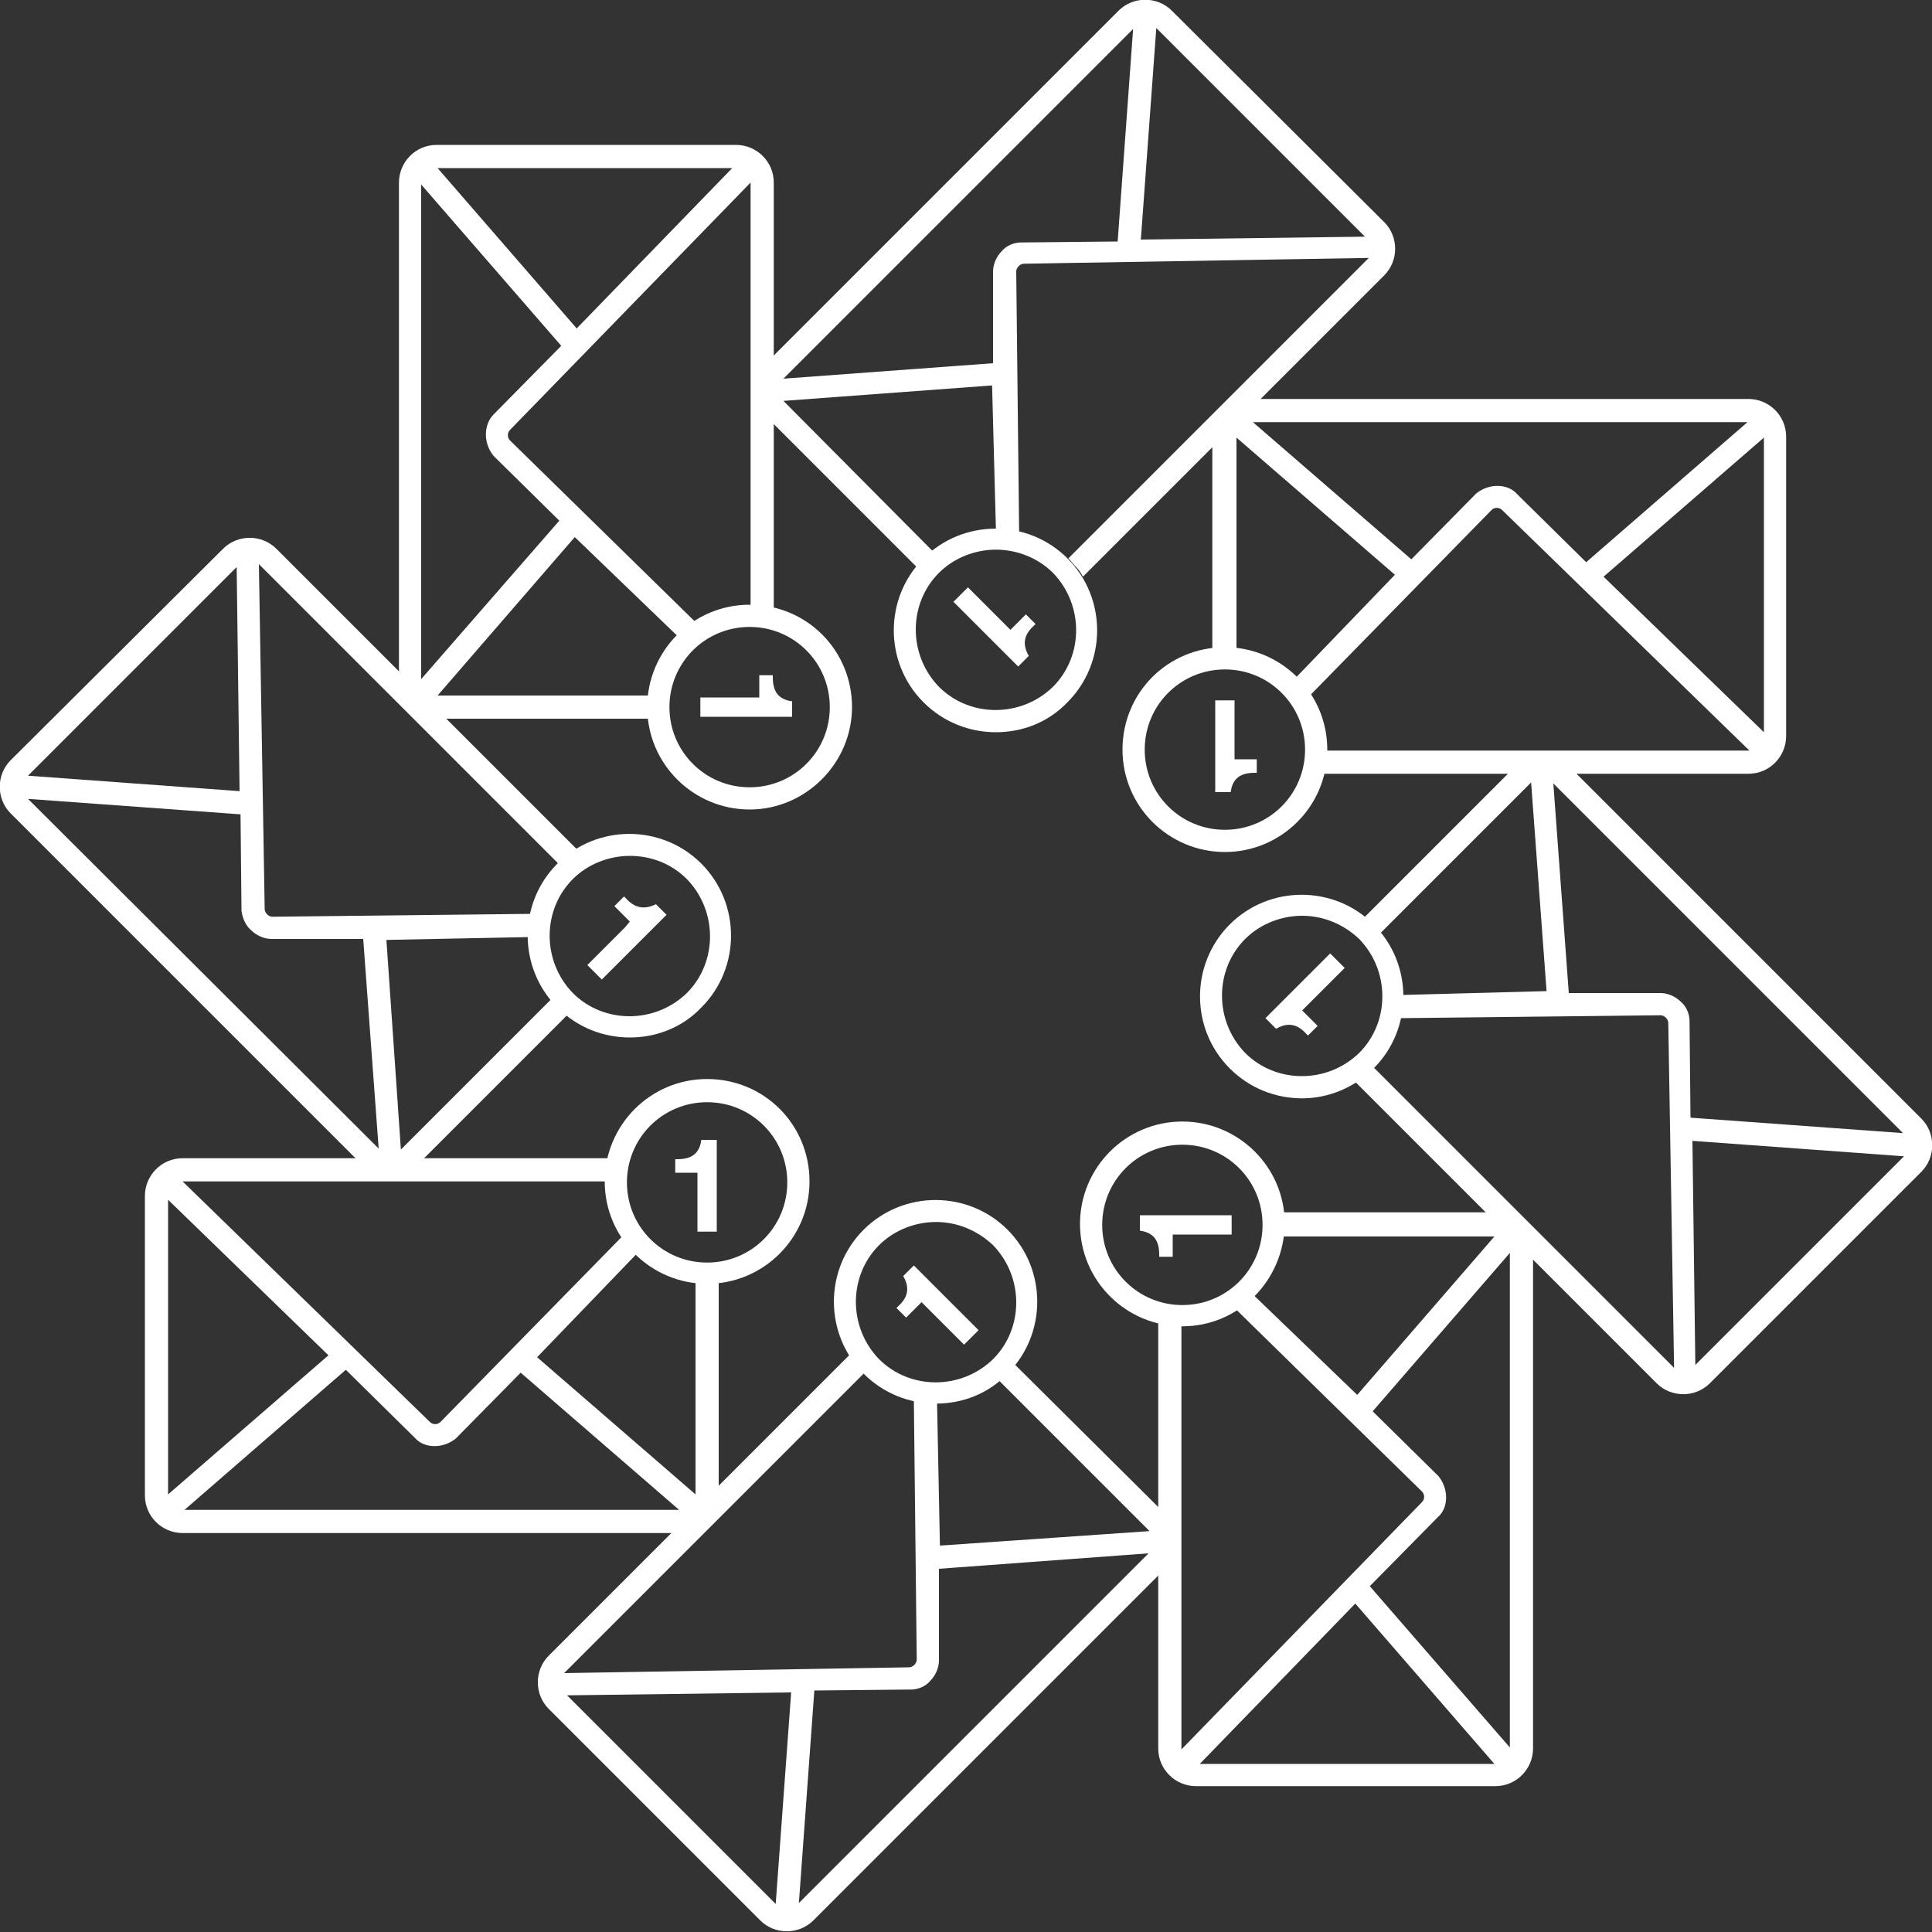 <?xml version="1.0" encoding="utf-8"?>
<!-- Generator: Adobe Illustrator 19.1.0, SVG Export Plug-In . SVG Version: 6.00 Build 0)  -->
<svg version="1.1" id="Layer_1" xmlns="http://www.w3.org/2000/svg" xmlns:xlink="http://www.w3.org/1999/xlink" x="0px" y="0px"
	 viewBox="0 0 200 200" style="enable-background:new 0 0 200 200;" xml:space="preserve">
<rect x="0" y="0" width="200" height="200" fill="#333333" stroke="none"/>
<style type="text/css">
	.st0{fill:#FFFFFF;}
</style>
<g>
	<g>
		<g>
			<path class="st0" d="M73.1,132.8c-0.4,0-0.7,0-1.1-0.1v22l-16.4-14.2L66,129.7c-0.6-0.6-1.1-1.2-1.5-1.8l-18.9,19.3
				c-0.3,0.3-0.8,0.3-1.1,0l-25.6-24.9c0,0,0.1,0,0.1,0h43.8c0-0.4,0-0.8,0.1-1.2c0-0.4,0.1-0.8,0.2-1.2H18.9
				c-2.2,0-3.9,1.8-3.9,3.9v31c0,2.2,1.8,3.9,3.9,3.9h51.6c2.2,0,3.9-1.8,3.9-3.9v-22.1C74,132.8,73.6,132.8,73.1,132.8
				C73.2,132.8,73.2,132.8,73.1,132.8z M45,149.7c0.8,0,1.6-0.3,2.2-0.8l6.7-6.8l16.4,14.2H19.1l16.7-14.5l7.1,7
				C43.5,149.5,44.3,149.7,45,149.7z M34,140.3l-16.6,14.4v-30.5L34,140.3z"/>
			<path class="st0" d="M70.1,120h-0.2v0.5v0.9h2.3v0.7v0.5v2v2.9H73h1.2h0v-9.5h-1.6C72.4,119.5,71.5,120,70.1,120z"/>
		</g>
		<path class="st0" d="M73.2,132.9c-5.8,0-10.6-4.7-10.6-10.6c0-5.8,4.7-10.6,10.6-10.6s10.6,4.7,10.6,10.6
			C83.8,128.2,79,132.9,73.2,132.9z M73.2,114.1c-4.6,0-8.3,3.7-8.3,8.3c0,4.6,3.7,8.3,8.3,8.3s8.3-3.7,8.3-8.3
			C81.5,117.8,77.8,114.1,73.2,114.1z"/>
	</g>
	<g>
		<g>
			<path class="st0" d="M104.2,142.2c-0.3,0.3-0.5,0.5-0.8,0.7l15.6,15.6L97.3,160L97,145c-0.8,0-1.6-0.1-2.4-0.2l0.3,27
				c0,0.4-0.4,0.8-0.8,0.8l-35.7,0.6c0,0,0,0,0.1-0.1l31-31c-0.3-0.3-0.5-0.6-0.8-0.9c-0.3-0.3-0.5-0.6-0.7-1l-31.2,31.2
				c-1.5,1.5-1.5,4,0,5.5l21.9,21.9c1.5,1.5,4,1.5,5.5,0l36.5-36.5c1.5-1.5,1.5-4,0-5.5L105,141.2
				C104.8,141.5,104.5,141.8,104.2,142.2C104.2,142.1,104.2,142.2,104.2,142.2z M96.3,174c0.5-0.5,0.9-1.3,0.9-2.1l0-9.5l21.7-1.6
				l-36.2,36.2l1.6-22l10-0.1C95,174.9,95.8,174.6,96.3,174z M81.9,175.2l-1.6,21.9l-21.6-21.6L81.9,175.2z"/>
			<path class="st0" d="M93,135.2l-0.2,0.2l0.4,0.4l0.6,0.6l1.6-1.6l0.5,0.5l0.4,0.4l1.4,1.4l2.1,2.1l0.6-0.6l0.9-0.9l0,0l-6.7-6.7
				l-1.1,1.1C94.2,133.3,94,134.3,93,135.2z"/>
		</g>
		<path class="st0" d="M96.9,145.3c-2.7,0-5.4-1-7.5-3.1c-4.1-4.1-4.1-10.8,0-14.9c4.1-4.1,10.8-4.1,14.9,0c4.1,4.1,4.1,10.8,0,14.9
			C102.3,144.3,99.6,145.3,96.9,145.3z M96.9,126.5c-2.1,0-4.3,0.8-5.9,2.4c-3.2,3.2-3.2,8.5,0,11.8c3.2,3.2,8.5,3.2,11.8,0
			c3.2-3.2,3.2-8.5,0-11.8C101.1,127.3,99,126.5,96.9,126.5z"/>
	</g>
	<g>
		<g>
			<path class="st0" d="M132.8,126.9c0,0.4,0,0.7-0.1,1.1h22l-14.2,16.4L129.7,134c-0.6,0.6-1.2,1.1-1.8,1.5l19.3,18.9
				c0.3,0.3,0.3,0.8,0,1.1l-24.9,25.6c0,0,0-0.1,0-0.1v-43.8c-0.4,0-0.8,0-1.2-0.1c-0.4,0-0.8-0.1-1.2-0.2v44.1
				c0,2.2,1.8,3.9,3.9,3.9h31c2.2,0,3.9-1.8,3.9-3.9v-51.6c0-2.2-1.8-3.9-3.9-3.9h-22.1C132.8,126,132.8,126.4,132.8,126.9
				C132.8,126.8,132.8,126.8,132.8,126.9z M149.7,155c0-0.8-0.3-1.6-0.8-2.2l-6.8-6.7l14.2-16.4v51.2l-14.5-16.7l7-7.1
				C149.5,156.5,149.7,155.7,149.7,155z M140.3,166l14.4,16.6h-30.5L140.3,166z"/>
			<path class="st0" d="M120,129.9v0.2h0.5h0.9v-2.3h0.7h0.5h2h2.9V127v-1.2v0h-9.5v1.6C119.5,127.6,120,128.5,120,129.9z"/>
		</g>
		<path class="st0" d="M122.4,137.3c-5.8,0-10.6-4.7-10.6-10.6c0-5.8,4.7-10.6,10.6-10.6c5.8,0,10.6,4.7,10.6,10.6
			C132.9,132.6,128.2,137.3,122.4,137.3z M122.4,118.5c-4.6,0-8.3,3.7-8.3,8.3s3.7,8.3,8.3,8.3s8.3-3.7,8.3-8.3
			S127,118.5,122.4,118.5z"/>
	</g>
	<g>
		<g>
			<path class="st0" d="M142.2,95.8c0.3,0.3,0.5,0.5,0.7,0.8l15.6-15.6l1.6,21.6l-15,0.4c0,0.8-0.1,1.6-0.2,2.4l27-0.3
				c0.4,0,0.8,0.4,0.8,0.8l0.6,35.7c0,0,0,0-0.1-0.1l-31-31c-0.3,0.3-0.6,0.5-0.9,0.8c-0.3,0.3-0.6,0.5-1,0.7l31.2,31.2
				c1.5,1.5,4,1.5,5.5,0l21.9-21.9c1.5-1.5,1.5-4,0-5.5l-36.5-36.5c-1.5-1.5-4-1.5-5.5,0L141.2,95C141.5,95.2,141.8,95.5,142.2,95.8
				C142.1,95.8,142.2,95.8,142.2,95.8z M174,103.7c-0.5-0.5-1.3-0.9-2.1-0.9l-9.5,0l-1.6-21.7l36.2,36.2l-22-1.6l-0.1-10
				C174.9,105,174.6,104.2,174,103.7z M175.2,118.1l21.9,1.6l-21.6,21.6L175.2,118.1z"/>
			<path class="st0" d="M135.2,107l0.2,0.2l0.4-0.4l0.6-0.6l-1.6-1.6l0.5-0.5l0.4-0.4l1.4-1.4l2.1-2.1l-0.6-0.6l-0.9-0.9l0,0
				l-6.7,6.7l1.1,1.1C133.3,105.8,134.3,106,135.2,107z"/>
		</g>
		<path class="st0" d="M134.8,113.7c-2.7,0-5.4-1-7.5-3.1c-4.1-4.1-4.1-10.8,0-14.9c4.1-4.1,10.8-4.1,14.9,0
			c4.1,4.1,4.1,10.8,0,14.9C140.2,112.6,137.5,113.7,134.8,113.7z M134.8,94.8c-2.1,0-4.3,0.8-5.9,2.4c-3.2,3.2-3.2,8.5,0,11.8
			c3.2,3.2,8.5,3.2,11.8,0c3.2-3.2,3.2-8.5,0-11.8C139,95.6,136.9,94.8,134.8,94.8z"/>
	</g>
	<g>
		<g>
			<path class="st0" d="M126.9,67.2c0.4,0,0.7,0,1.1,0.1v-22l16.4,14.2L134,70.3c0.6,0.6,1.1,1.2,1.5,1.8l18.9-19.3
				c0.3-0.3,0.8-0.3,1.1,0l25.6,24.9c0,0-0.1,0-0.1,0h-43.8c0,0.4,0,0.8-0.1,1.2c0,0.4-0.1,0.8-0.2,1.2h44.1c2.2,0,3.9-1.8,3.9-3.9
				v-31c0-2.2-1.8-3.9-3.9-3.9h-51.6c-2.2,0-3.9,1.8-3.9,3.9v22.1C126,67.2,126.4,67.2,126.9,67.2C126.8,67.2,126.8,67.2,126.9,67.2
				z M155,50.3c-0.8,0-1.6,0.3-2.2,0.8l-6.7,6.8l-16.4-14.2h51.2l-16.7,14.5l-7.1-7C156.5,50.5,155.7,50.3,155,50.3z M166,59.7
				l16.6-14.4v30.5L166,59.7z"/>
			<path class="st0" d="M129.9,80h0.2v-0.5v-0.9h-2.3v-0.7v-0.5v-2v-2.9H127h-1.2h0v9.5h1.6C127.6,80.5,128.5,80,129.9,80z"/>
		</g>
		<path class="st0" d="M126.8,88.2c-5.8,0-10.6-4.7-10.6-10.6s4.7-10.6,10.6-10.6c5.8,0,10.6,4.7,10.6,10.6S132.6,88.2,126.8,88.2z
			 M126.8,69.3c-4.6,0-8.3,3.7-8.3,8.3s3.7,8.3,8.3,8.3s8.3-3.7,8.3-8.3S131.4,69.3,126.8,69.3z"/>
	</g>
	<g>
		<g>
			<path class="st0" d="M95.8,57.8c0.3-0.3,0.5-0.5,0.8-0.7L81.1,41.5l21.6-1.6l0.4,15c0.8,0,1.6,0.1,2.4,0.2l-0.3-27
				c0-0.4,0.4-0.8,0.8-0.8l35.7-0.6c0,0,0,0-0.1,0.1l-31,31c0.3,0.3,0.5,0.6,0.8,0.9c0.3,0.3,0.5,0.6,0.7,1l31.2-31.2
				c1.5-1.5,1.5-4,0-5.5L121.3,1.1c-1.5-1.5-4-1.5-5.5,0L79.3,37.6c-1.5,1.5-1.5,4,0,5.5L95,58.8C95.2,58.5,95.5,58.2,95.8,57.8
				C95.8,57.9,95.8,57.8,95.8,57.8z M103.7,26c-0.5,0.5-0.9,1.3-0.9,2.1l0,9.5l-21.7,1.6l36.2-36.2l-1.6,22l-10,0.1
				C105,25.1,104.2,25.4,103.7,26z M118.1,24.8l1.6-21.9l21.6,21.6L118.1,24.8z"/>
			<path class="st0" d="M107,64.8l0.2-0.2l-0.4-0.4l-0.6-0.6l-1.6,1.6l-0.5-0.5l-0.4-0.4l-1.4-1.4l-2.1-2.1l-0.6,0.6l-0.9,0.9l0,0
				l6.7,6.7l1.1-1.1C105.8,66.7,106,65.7,107,64.8z"/>
		</g>
		<path class="st0" d="M103.1,75.8c-2.7,0-5.4-1-7.5-3.1c-4.1-4.1-4.1-10.8,0-14.9c4.1-4.1,10.8-4.1,14.9,0c4.1,4.1,4.1,10.8,0,14.9
			C108.5,74.8,105.8,75.8,103.1,75.8z M103.1,56.9c-2.1,0-4.3,0.8-5.9,2.4c-3.2,3.2-3.2,8.5,0,11.8c3.2,3.2,8.5,3.2,11.8,0
			c3.2-3.2,3.2-8.5,0-11.8C107.4,57.7,105.2,56.9,103.1,56.9z"/>
	</g>
	<g>
		<g>
			<path class="st0" d="M67.2,73.1c0-0.4,0-0.7,0.1-1.1h-22l14.2-16.4L70.3,66c0.6-0.6,1.2-1.1,1.8-1.5L52.8,45.6
				c-0.3-0.3-0.3-0.8,0-1.1l24.9-25.6c0,0,0,0.1,0,0.1v43.8c0.4,0,0.8,0,1.2,0.1c0.4,0,0.8,0.1,1.2,0.2V18.9c0-2.2-1.8-3.9-3.9-3.9
				h-31c-2.2,0-3.9,1.8-3.9,3.9v51.6c0,2.2,1.8,3.9,3.9,3.9h22.1C67.2,74,67.2,73.6,67.2,73.1C67.2,73.2,67.2,73.2,67.2,73.1z
				 M50.3,45c0,0.8,0.3,1.6,0.8,2.2l6.8,6.7L43.6,70.3V19.1l14.5,16.7l-7,7.1C50.5,43.5,50.3,44.3,50.3,45z M59.7,34L45.3,17.4h30.5
				L59.7,34z"/>
			<path class="st0" d="M80,70.1v-0.2h-0.5h-0.9v2.3h-0.7h-0.5h-2h-2.9V73v1.2v0h9.5v-1.6C80.5,72.4,80,71.5,80,70.1z"/>
		</g>
		<path class="st0" d="M77.6,83.8c-5.8,0-10.6-4.7-10.6-10.6c0-5.8,4.7-10.6,10.6-10.6s10.6,4.7,10.6,10.6
			C88.2,79,83.4,83.8,77.6,83.8z M77.6,64.9c-4.6,0-8.3,3.7-8.3,8.3s3.7,8.3,8.3,8.3s8.3-3.7,8.3-8.3S82.2,64.9,77.6,64.9z"/>
	</g>
	<g>
		<g>
			<path class="st0" d="M57.8,104.2c-0.3-0.3-0.5-0.5-0.7-0.8l-15.6,15.6L40,97.3L55,97c0-0.8,0.1-1.6,0.2-2.4l-27,0.3
				c-0.4,0-0.8-0.4-0.8-0.8l-0.6-35.7c0,0,0,0,0.1,0.1l31,31c0.3-0.3,0.6-0.5,0.9-0.8c0.3-0.3,0.6-0.5,1-0.7L28.6,56.8
				c-1.5-1.5-4-1.5-5.5,0L1.1,78.7c-1.5,1.5-1.5,4,0,5.5l36.5,36.5c1.5,1.5,4,1.5,5.5,0L58.8,105C58.5,104.8,58.2,104.5,57.8,104.2
				C57.9,104.2,57.8,104.2,57.8,104.2z M26,96.3c0.5,0.5,1.3,0.9,2.1,0.9l9.5,0l1.6,21.7L2.9,82.7l22,1.6l0.1,10
				C25.1,95,25.4,95.8,26,96.3z M24.8,81.9L2.9,80.3l21.6-21.6L24.8,81.9z"/>
			<path class="st0" d="M64.8,93l-0.2-0.2l-0.4,0.4l-0.6,0.6l1.6,1.6L64.7,96l-0.4,0.4l-1.4,1.4l-2.1,2.1l0.6,0.6l0.9,0.9l0,0
				l6.7-6.7l-1.1-1.1C66.7,94.2,65.7,94,64.8,93z"/>
		</g>
		<path class="st0" d="M65.2,107.4c-2.7,0-5.4-1-7.5-3.1c-4.1-4.1-4.1-10.8,0-14.9c4.1-4.1,10.8-4.1,14.9,0c4.1,4.1,4.1,10.8,0,14.9
			C70.6,106.4,67.9,107.4,65.2,107.4z M65.2,88.6c-2.1,0-4.3,0.8-5.9,2.4c-3.2,3.2-3.2,8.5,0,11.8c3.2,3.2,8.5,3.2,11.8,0
			c3.2-3.2,3.2-8.5,0-11.8C69.5,89.4,67.4,88.6,65.2,88.6z"/>
	</g>
</g>
</svg>

